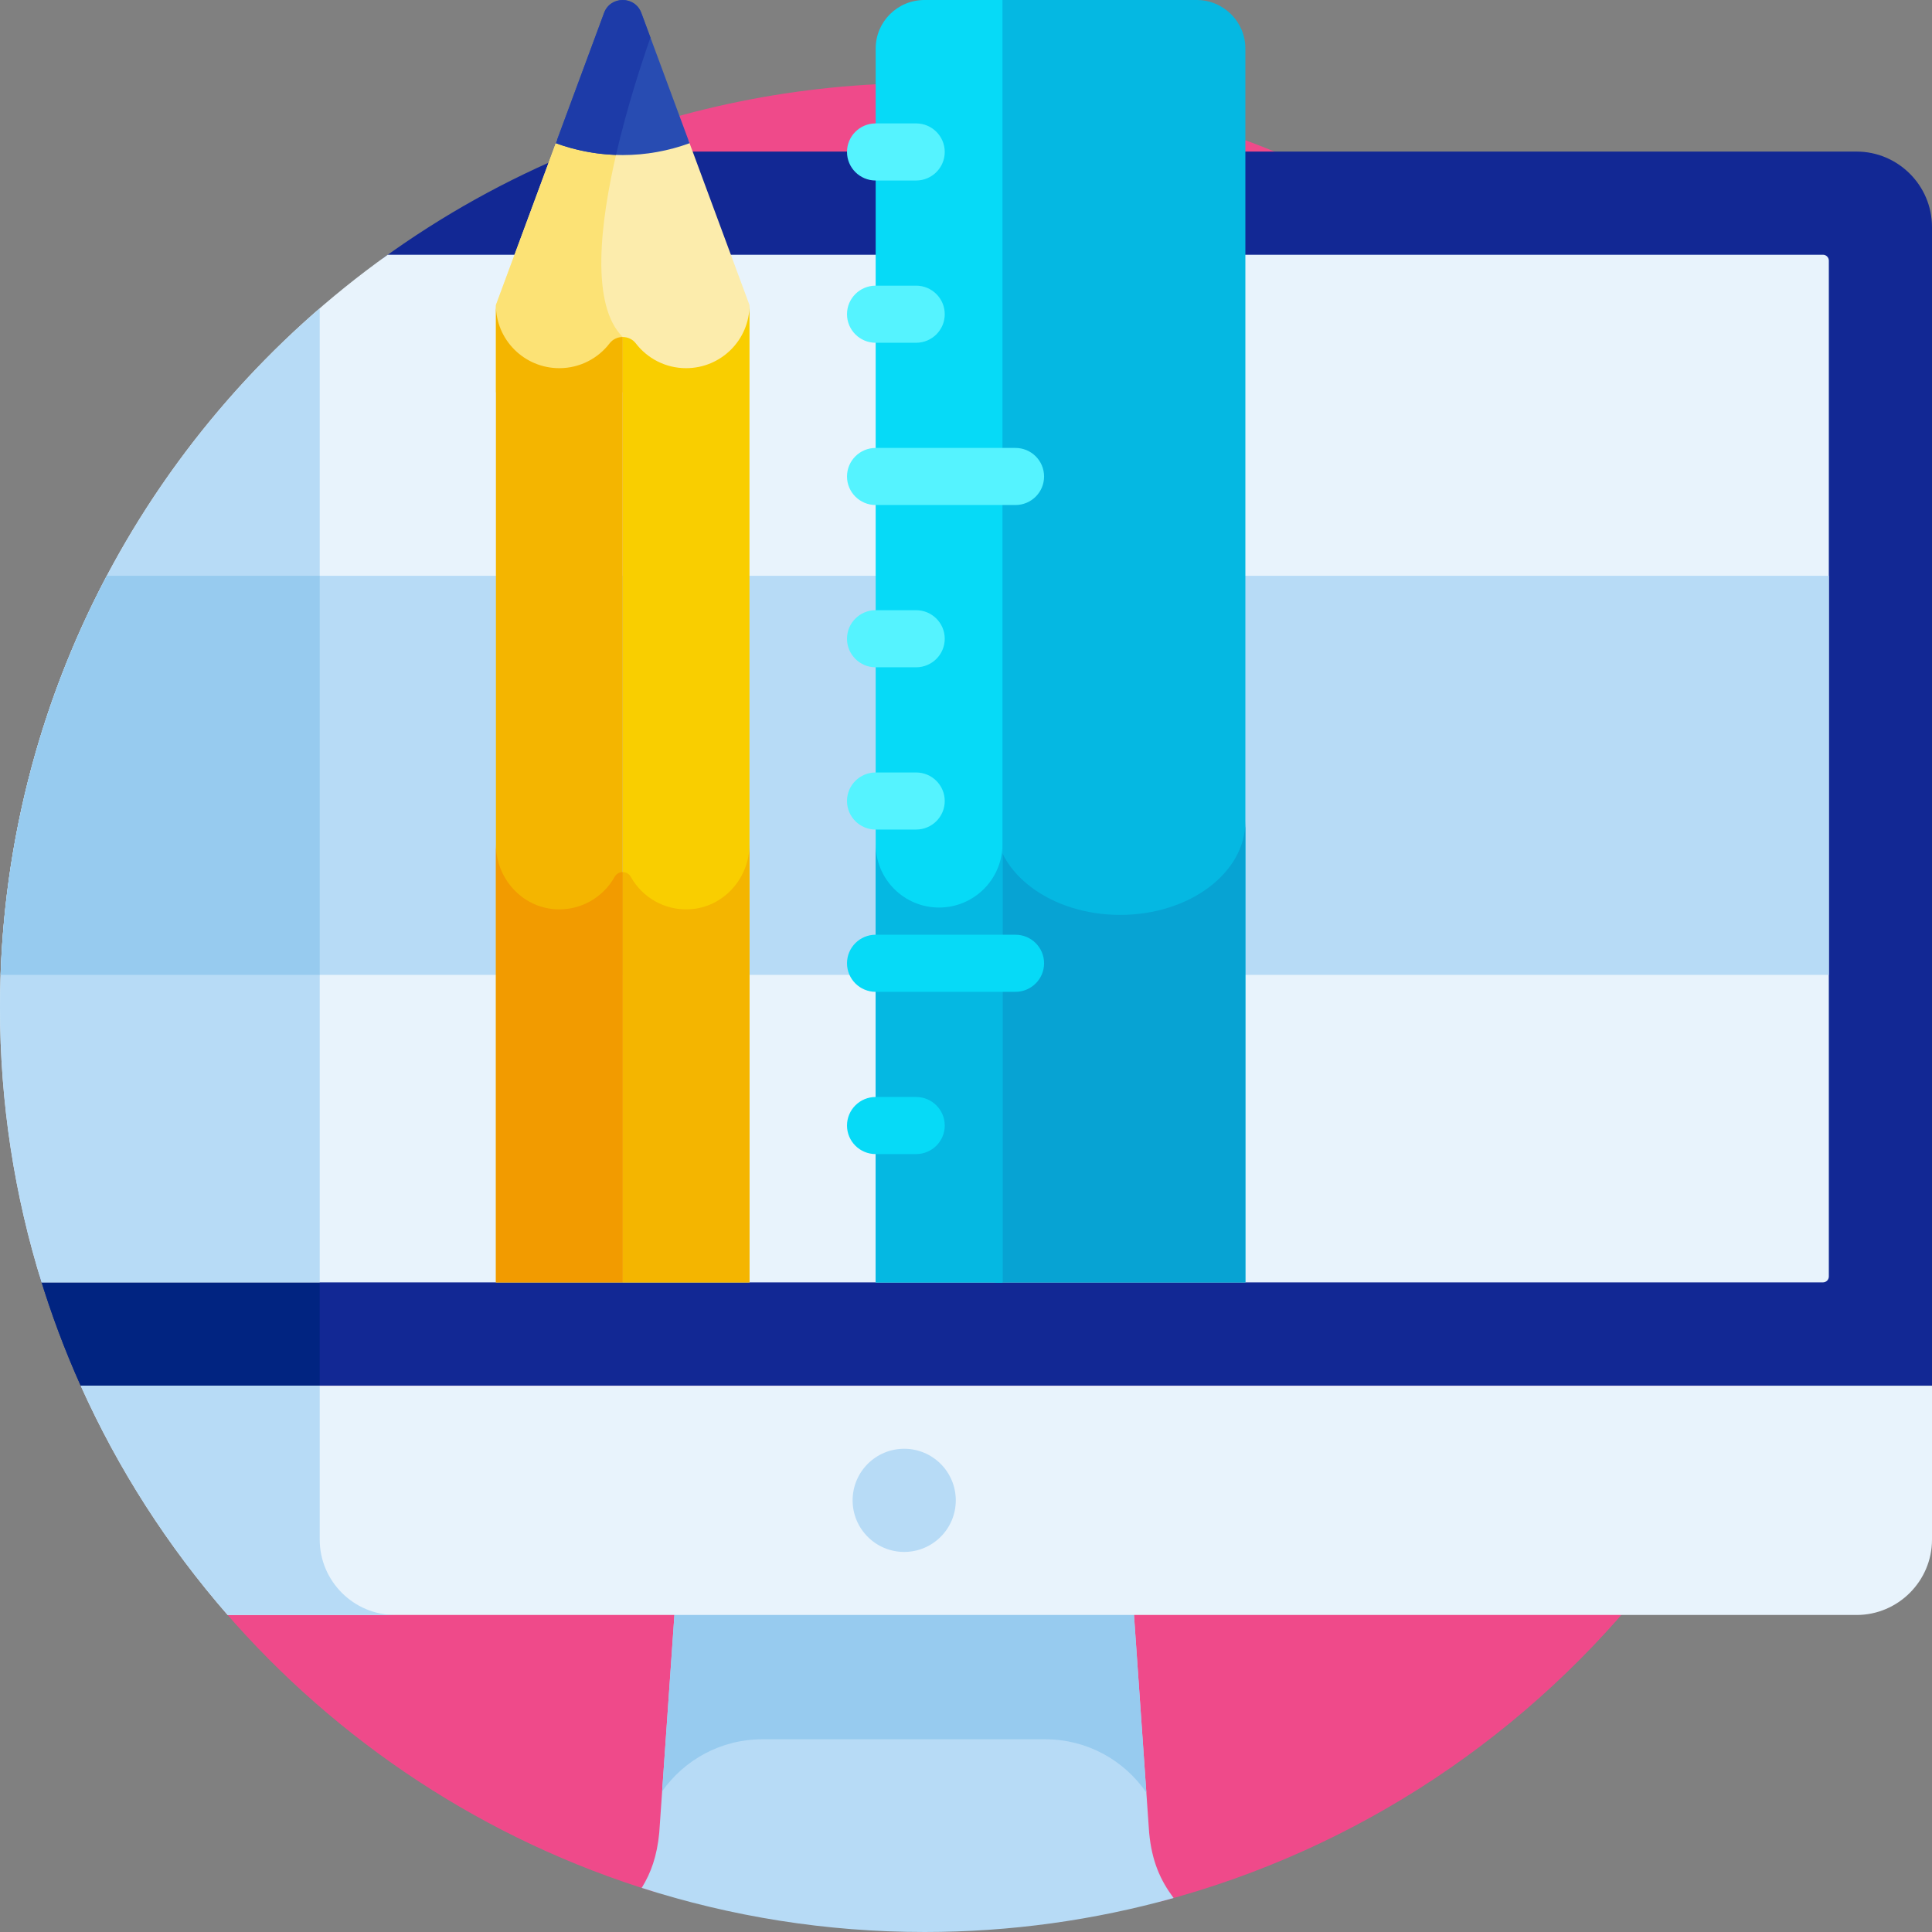 <svg height="512pt" viewBox="0 0 512 512" width="512pt" xmlns="http://www.w3.org/2000/svg"><rect x="0" y="0" width="512" height="512" fill="#808080" stroke="none"/><path d="m245 22c-33.59 0-65.598 6.766-94.742 19l-90.715 386.094c29.836 34.535 69.164 60.633 113.922 74.281l134.098 2.551c105-27.652 182.438-123.242 182.438-236.926 0-135.309-109.691-245-245-245zm0 0" fill="#ef4a8a"/><path d="m245 512c22.875 0 45.012-3.145 66.016-9.008-3.52-4.73-5.746-9.672-6.48-17.293l-4.16-59.742c-14.699 0-106.711 0-121.508 0l-4.16 59.742c-.598 6.199-2.188 10.625-4.648 14.609 23.621 7.582 48.801 11.691 74.941 11.691zm0 0" fill="#b7dbf6"/><path d="m202.012 460.926h75.008c11.07 0 20.91 5.57 26.773 14.129l-3.418-49.098c-14.699 0-106.711 0-121.508 0l-3.395 48.762c5.891-8.367 15.613-13.793 26.539-13.793zm0 0" fill="#97cbef"/><path d="m492.027 40.172h-339.746c-18.141 7.422-35.191 16.957-50.848 28.297l-90.883 269.82c3.016 9.926 6.637 19.59 10.836 28.941h490.613v-307.086c0-10.984-8.988-19.973-19.973-19.973zm0 0" fill="#122894"/><path d="m84.73 118.062-74.18 220.227c3.016 9.926 6.637 19.59 10.836 28.941h63.344zm0 0" fill="#012481"/><path d="m60.332 427.984h431.695c10.984 0 19.973-8.988 19.973-19.973v-40.781h-490.613c9.969 22.203 23.148 42.648 38.945 60.754zm0 0" fill="#e8f3fc"/><path d="m84.73 408.012v-40.781h-63.344c9.969 22.203 23.148 42.648 38.945 60.754h44.371c-10.984 0-19.973-8.988-19.973-19.973zm0 0" fill="#b7dbf6"/><path d="m483.105 67.512h-380.352c-62.203 44.43-102.754 117.219-102.754 199.488 0 25.367 3.871 49.832 11.027 72.844h472.078c.859 0 1.555-.699 1.555-1.559v-269.215c0-.859-.695-1.559-1.555-1.559zm0 0" fill="#e8f3fc"/><path d="m84.73 81.711c-51.895 44.918-84.73 111.266-84.73 185.289 0 25.367 3.871 49.832 11.027 72.844h73.703zm0 0" fill="#b7dbf6"/><path d="m253.293 397.605c0 7.551-6.121 13.672-13.672 13.672-7.547 0-13.668-6.121-13.668-13.672 0-7.547 6.121-13.668 13.668-13.668 7.551 0 13.672 6.121 13.672 13.668zm0 0" fill="#b7dbf6"/><path d="m.168 258.352h484.492v-105.758h-456.344c-16.805 31.758-26.824 67.652-28.148 105.758zm0 0" fill="#b7dbf6"/><path d="m84.73 152.594h-56.414c-16.805 31.758-26.824 67.652-28.148 105.758h84.562zm0 0" fill="#97cbef"/><path d="m317.121 0h-53.457v339.844h66.371v-326.977c0-7.105-5.781-12.867-12.914-12.867zm0 0" fill="#05b8e2"/><path d="m296.848 242.457c-18.328 0-33.188-11.098-33.188-24.789v122.176h66.375v-122.176c0 13.691-14.859 24.789-33.188 24.789zm0 0" fill="#07a3d3"/><path d="m265.66 0h-20.684c-7.133 0-12.914 5.762-12.914 12.867v326.977h33.598zm0 0" fill="#06daf7"/><path d="m248.859 240.508c-9.277 0-16.797-7.52-16.797-16.797v116.133h33.598v-116.133c0 9.277-7.52 16.797-16.801 16.797zm0 0" fill="#05b8e2"/><path d="m182.41 37.055c-5.418 1.941-11.266 3.031-17.391 3.031-6.121 0-11.969-1.09-17.387-3.031l-16.211 43.777v23.141h67.199v-23.141zm0 0" fill="#fcecac"/><path d="m165.02 89.312c-8.52-8.523-6.055-30.059-1.535-49.262-5.562-.164-10.887-1.219-15.852-2.996l-16.211 43.777v23.141h33.566c4.195-4.258 5.457-9.234.031-14.66zm0 0" fill="#fce275"/><path d="m165.023 41.094c6.246 0 12.207-1.129 17.719-3.141l-12.785-34.527c-1.691-4.566-8.18-4.566-9.871 0l-12.785 34.527c5.512 2.012 11.477 3.141 17.723 3.141zm0 0" fill="#284cb2"/><path d="m169.957 3.426c-1.691-4.566-8.18-4.566-9.871 0l-12.785 34.527c4.988 1.82 10.348 2.91 15.949 3.102 2.941-12.75 6.84-24.59 9.129-31.094zm0 0" fill="#1d3ba8"/><g fill="#55f3ff"><path d="m242.773 47.836h-10.715c-4.191 0-7.594-3.387-7.594-7.566 0-4.18 3.402-7.566 7.594-7.566h10.711c4.195 0 7.598 3.387 7.598 7.566 0 4.18-3.402 7.566-7.594 7.566zm0 0"/><path d="m242.773 90.836h-10.715c-4.191 0-7.594-3.387-7.594-7.566 0-4.18 3.402-7.566 7.594-7.566h10.711c4.195 0 7.598 3.387 7.598 7.566 0 4.18-3.402 7.566-7.594 7.566zm0 0"/><path d="m269.098 133.836h-37.039c-4.191 0-7.594-3.387-7.594-7.562 0-4.18 3.402-7.566 7.594-7.566h37.039c4.195 0 7.594 3.387 7.594 7.566 0 4.176-3.398 7.562-7.594 7.562zm0 0"/><path d="m242.773 176.84h-10.715c-4.191 0-7.594-3.387-7.594-7.566 0-4.18 3.402-7.566 7.594-7.566h10.711c4.195 0 7.598 3.387 7.598 7.566 0 4.18-3.402 7.566-7.594 7.566zm0 0"/><path d="m242.773 219.84h-10.715c-4.191 0-7.594-3.387-7.594-7.562 0-4.18 3.402-7.566 7.594-7.566h10.711c4.195 0 7.598 3.387 7.598 7.566 0 4.176-3.402 7.562-7.594 7.562zm0 0"/></g><path d="m269.098 262.844h-37.039c-4.191 0-7.594-3.387-7.594-7.566 0-4.18 3.402-7.566 7.594-7.566h37.039c4.195 0 7.594 3.387 7.594 7.566 0 4.18-3.398 7.566-7.594 7.566zm0 0" fill="#06daf7"/><path d="m242.773 305.844h-10.715c-4.191 0-7.594-3.387-7.594-7.566 0-4.18 3.402-7.566 7.594-7.566h10.711c4.195 0 7.598 3.387 7.598 7.566 0 4.18-3.402 7.566-7.594 7.566zm0 0" fill="#06daf7"/><path d="m181.82 97.57c-5.449 0-10.281-2.594-13.348-6.602-.816-1.066-2.109-1.656-3.453-1.656v250.531h33.602v-259.008c0 9.242-7.523 16.734-16.801 16.734zm0 0" fill="#f9ce00"/><path d="m165.02 89.312c-1.34 0-2.633.59-3.449 1.656-3.066 4.008-7.898 6.602-13.348 6.602-9.281 0-16.801-7.492-16.801-16.738v259.012h33.598zm0 0" fill="#f4b500"/><path d="m182.77 240.965c-6.707.367-12.602-3.203-15.613-8.605-.43-.773-1.25-1.242-2.133-1.242v108.727h33.598v-116.086c0 8.988-6.879 16.715-15.852 17.207zm0 0" fill="#f4b500"/><path d="m162.891 232.359c-3.012 5.402-8.91 8.973-15.613 8.605-8.977-.492-15.855-8.219-15.855-17.207v116.082h33.602v-108.723c-.887 0-1.703.469-2.133 1.242zm0 0" fill="#f29b00"/></svg>